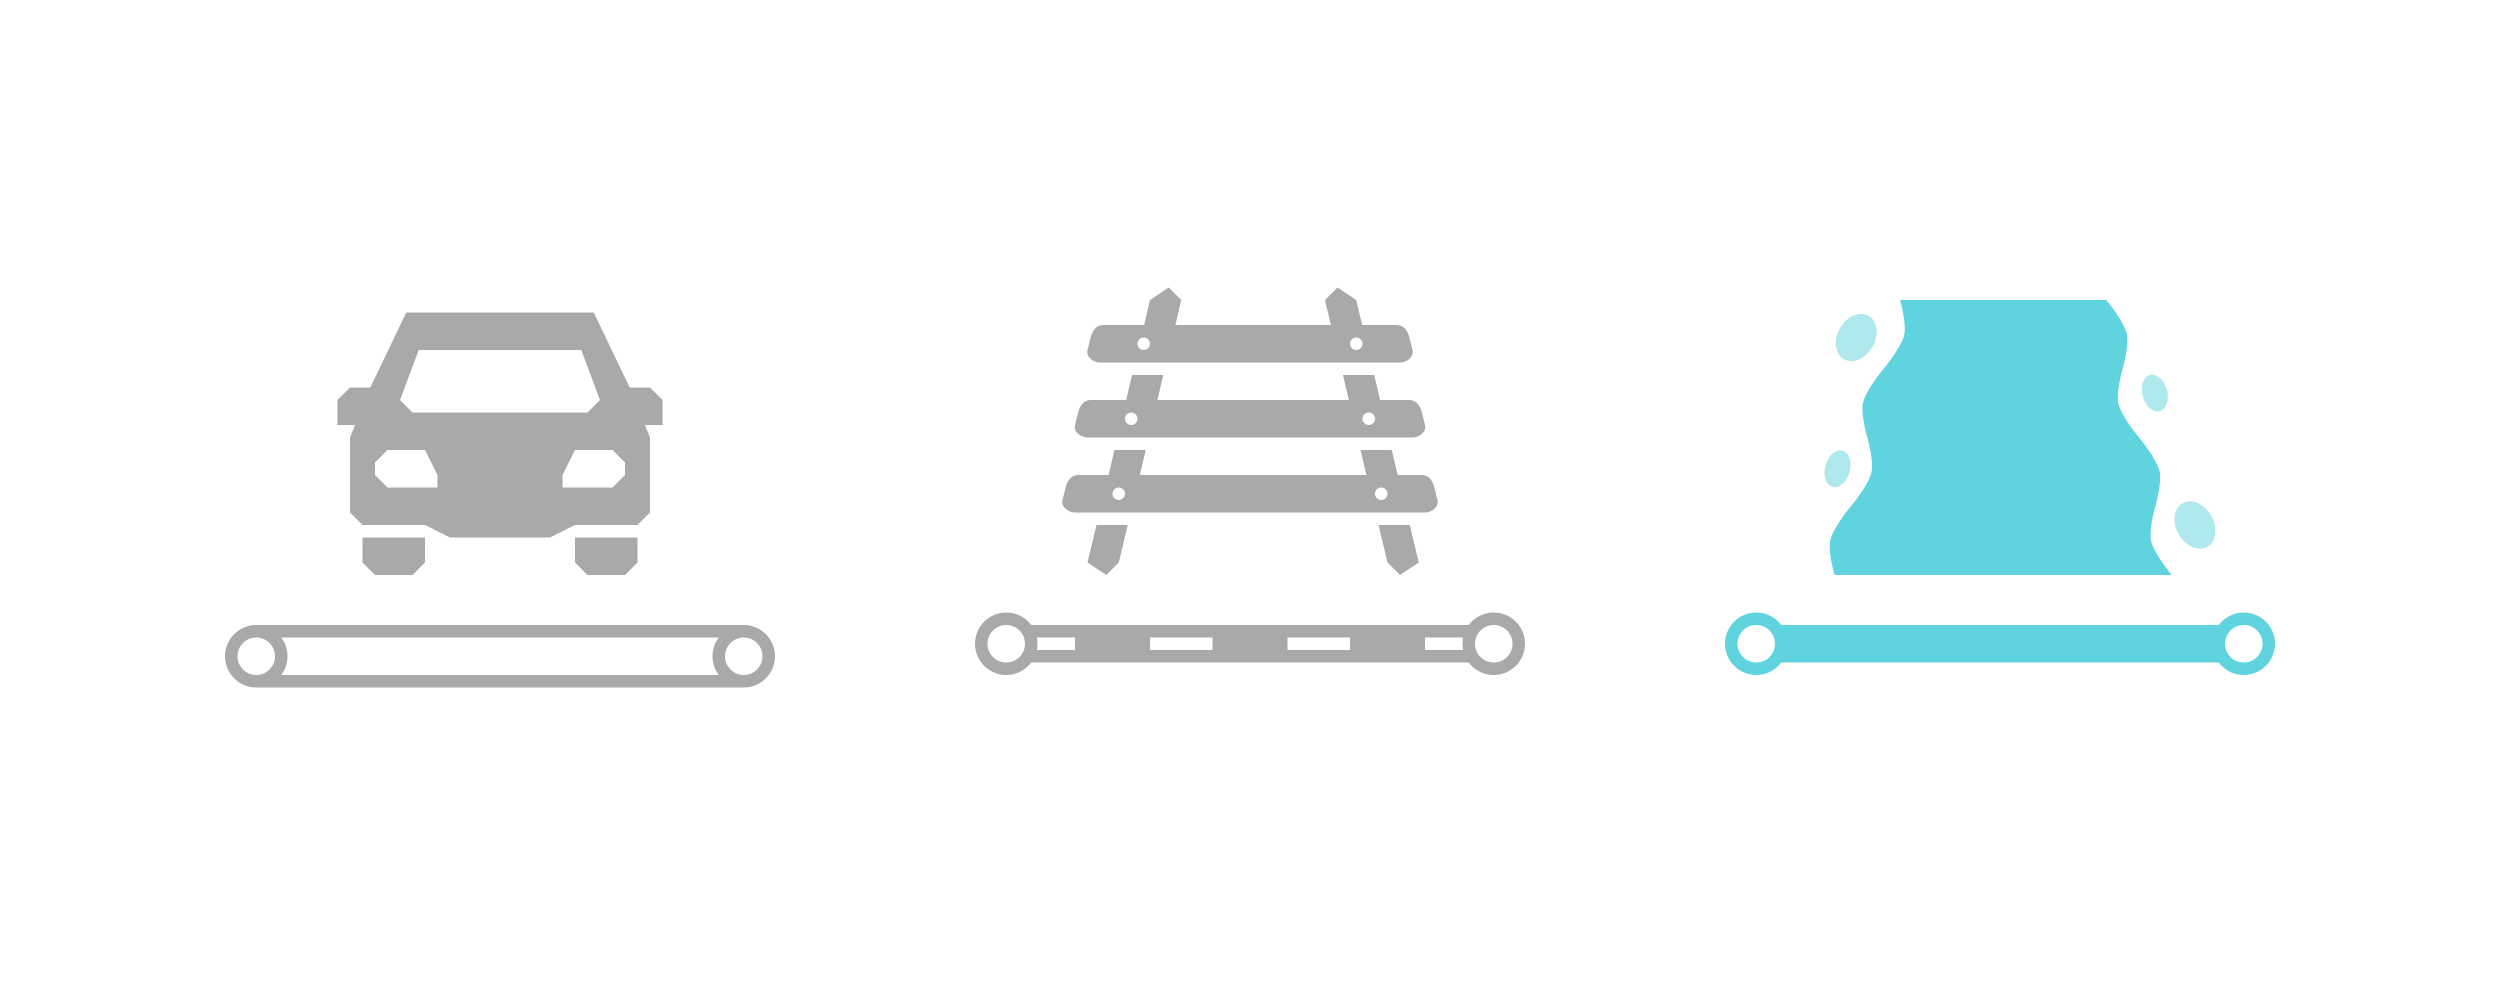 <?xml version="1.0" encoding="UTF-8"?>
<!DOCTYPE svg PUBLIC "-//W3C//DTD SVG 1.1//EN" "http://www.w3.org/Graphics/SVG/1.1/DTD/svg11.dtd">
<svg version="1.1" xmlns="http://www.w3.org/2000/svg" xmlns:xlink="http://www.w3.org/1999/xlink" x="0" y="0" width="200" height="80" viewBox="0 0 200 80">
    <path d="M0,0 L200,0 L200,80 L0,80 z" fill="#FFFFFF"/>
    <g id="img-waterway-river">
      <path d="M140,50 L180,50 L180,53 L140,53 z" fill="#60D4DE"/>
      <path d="M146.762,46 C146.762,46 146.226,44.154 146.417,43.25 C146.638,42.203 148.071,40.5 148.071,40.5 C148.071,40.5 149.505,38.797 149.726,37.75 C149.917,36.846 149.381,35 149.381,35 C149.381,35 148.845,33.154 149.036,32.25 C149.257,31.203 150.69,29.5 150.69,29.5 C150.69,29.5 152.124,27.797 152.345,26.75 C152.536,25.846 152,24 152,24 L168.5,24 C168.5,24 169.933,25.703 170.155,26.75 C170.346,27.654 169.81,29.5 169.81,29.5 C169.81,29.5 169.273,31.346 169.464,32.25 C169.686,33.297 171.119,35 171.119,35 C171.119,35 172.552,36.703 172.774,37.75 C172.965,38.654 172.429,40.5 172.429,40.5 C172.429,40.5 171.892,42.346 172.083,43.25 C172.305,44.297 173.738,46 173.738,46 z" fill="#60D4DE"/>
      <path d="M147.966,37.759 C147.752,38.559 147.145,39.092 146.612,38.949 C146.078,38.806 145.82,38.041 146.034,37.241 C146.248,36.441 146.855,35.908 147.388,36.051 C147.922,36.194 148.18,36.959 147.966,37.759 z" fill="#60D4DE" opacity="0.5"/>
      <path d="M149.799,27.75 C149.247,28.707 148.217,29.146 147.5,28.732 C146.783,28.318 146.649,27.207 147.201,26.25 C147.753,25.293 148.783,24.854 149.5,25.268 C150.217,25.682 150.351,26.793 149.799,27.75 z" fill="#60D4DE" opacity="0.5"/>
      <path d="M171.422,31.708 C171.637,32.508 172.243,33.041 172.776,32.898 C173.31,32.755 173.569,31.99 173.354,31.19 C173.14,30.39 172.533,29.857 172,30 C171.467,30.143 171.208,30.908 171.422,31.708 z" fill="#60D4DE" opacity="0.5"/>
      <path d="M174.299,42.75 C174.851,43.707 175.881,44.146 176.598,43.732 C177.316,43.318 177.449,42.207 176.897,41.25 C176.345,40.293 175.316,39.854 174.598,40.268 C173.881,40.682 173.747,41.793 174.299,42.75 z" fill="#60D4DE" opacity="0.5"/>
      <path d="M182,51.5 C182,52.881 180.881,54 179.5,54 C178.119,54 177,52.881 177,51.5 C177,50.119 178.119,49 179.5,49 C180.881,49 182,50.119 182,51.5 z" fill="#60D4DE"/>
      <path d="M181,51.5 C181,52.328 180.328,53 179.5,53 C178.672,53 178,52.328 178,51.5 C178,50.672 178.672,50 179.5,50 C180.328,50 181,50.672 181,51.5 z" fill="#FFFFFF"/>
      <path d="M143,51.5 C143,52.881 141.881,54 140.5,54 C139.119,54 138,52.881 138,51.5 C138,50.119 139.119,49 140.5,49 C141.881,49 143,50.119 143,51.5 z" fill="#60D4DE"/>
      <path d="M142,51.5 C142,52.328 141.328,53 140.5,53 C139.672,53 139,52.328 139,51.5 C139,50.672 139.672,50 140.5,50 C141.328,50 142,50.672 142,51.5 z" fill="#FFFFFF"/>
    </g>
    <g id="img-railway-rail">
      <path d="M93.5,23 L92,24 L91.531,26 L88.25,26 C87.696,26 87.384,26.463 87.25,27 L87,28 C86.866,28.537 87.446,29 88,29 L112,29 C112.554,29 113.134,28.537 113,28 L112.75,27 C112.616,26.463 112.304,26 111.75,26 L108.969,26 L108.5,24 L107,23 L106,24 L106.469,26 L94.031,26 L94.5,24 L93.5,23 z M91.5,27 C91.776,27 92,27.224 92,27.5 C92,27.776 91.776,28 91.5,28 C91.224,28 91,27.776 91,27.5 C91,27.224 91.224,27 91.5,27 z M108.5,27 C108.776,27 109,27.224 109,27.5 C109,27.776 108.776,28 108.5,28 C108.224,28 108,27.776 108,27.5 C108,27.224 108.224,27 108.5,27 z M90.562,30 L90.094,32 L87.25,32 C86.696,32 86.384,32.463 86.25,33 L86,34 C85.866,34.537 86.446,35 87,35 L113,35 C113.554,35 114.134,34.537 114,34 L113.75,33 C113.616,32.463 113.304,32 112.75,32 L110.406,32 L109.938,30 L107.438,30 L107.906,32 L92.594,32 L93.062,30 L90.562,30 z M90.5,33 C90.776,33 91,33.224 91,33.5 C91,33.776 90.776,34 90.5,34 C90.224,34 90,33.776 90,33.5 C90,33.224 90.224,33 90.5,33 z M109.5,33 C109.776,33 110,33.224 110,33.5 C110,33.776 109.776,34 109.5,34 C109.224,34 109,33.776 109,33.5 C109,33.224 109.224,33 109.5,33 z M89.156,36 L88.688,38 L86.25,38 C85.696,38 85.384,38.463 85.25,39 L85,40 C84.866,40.537 85.446,41 86,41 L114,41 C114.554,41 115.134,40.537 115,40 L114.75,39 C114.616,38.463 114.304,38 113.75,38 L111.812,38 L111.344,36 L108.844,36 L109.312,38 L91.188,38 L91.656,36 L89.156,36 z M89.5,39 C89.776,39 90,39.224 90,39.5 C90,39.776 89.776,40 89.5,40 C89.224,40 89,39.776 89,39.5 C89,39.224 89.224,39 89.5,39 z M110.5,39 C110.776,39 111,39.224 111,39.5 C111,39.776 110.776,40 110.5,40 C110.224,40 110,39.776 110,39.5 C110,39.224 110.224,39 110.5,39 z M87.719,42 L87,45 L88.5,46 L89.5,45 L90.219,42 L87.719,42 z M110.281,42 L111,45 L112,46 L113.5,45 L112.781,42 L110.281,42 z" fill="#A9A9A9"/>
      <g>
        <path d="M80,50 L120,50 L120,53 L80,53 z" fill="#A9A9A9"/>
        <path d="M114,51 L119,51 L119,52 L114,52 z" fill="#FFFFFF"/>
        <path d="M103,51 L108,51 L108,52 L103,52 z" fill="#FFFFFF"/>
        <path d="M92,51 L97,51 L97,52 L92,52 z" fill="#FFFFFF"/>
        <path d="M81,51 L86,51 L86,52 L81,52 z" fill="#FFFFFF"/>
      </g>
      <path d="M122,51.5 C122,52.881 120.881,54 119.5,54 C118.119,54 117,52.881 117,51.5 C117,50.119 118.119,49 119.5,49 C120.881,49 122,50.119 122,51.5 z" fill="#A9A9A9"/>
      <path d="M121,51.5 C121,52.328 120.328,53 119.5,53 C118.672,53 118,52.328 118,51.5 C118,50.672 118.672,50 119.5,50 C120.328,50 121,50.672 121,51.5 z" fill="#FFFFFF"/>
      <path d="M83,51.5 C83,52.881 81.881,54 80.5,54 C79.119,54 78,52.881 78,51.5 C78,50.119 79.119,49 80.5,49 C81.881,49 83,50.119 83,51.5 z" fill="#A9A9A9"/>
      <path d="M82,51.5 C82,52.328 81.328,53 80.5,53 C79.672,53 79,52.328 79,51.5 C79,50.672 79.672,50 80.5,50 C81.328,50 82,50.672 82,51.5 z" fill="#FFFFFF"/>
    </g>
    <g id="img-highway-unclassified">
      <path d="M32.5,25 L29.625,31 L28,31 L27,32 L27,34 L28.406,34 L28,35 L28,40 L28,41 L28,41 C28,41 28.608,41.608 29,42 L30,42 L34,42 L36,43 L44,43 L46,42 L50,42 L51,42 L52,41 L52,41 L52,40 L52,35 L51.594,34 L53,34 L53,32 L52,31 L50.375,31 L47.5,25 z M33.5,28 L46.5,28 L48,32 L47,33 L33,33 L32,32 z M31,36 L34,36 L35,38 L35,39 L31,39 L30,38 L30,37 z M46,36 L49,36 L50,37 L50,38 L49,39 L45,39 L45,38 z M29,43 L29,45 L30,46 L33,46 L34,45 L34,43 z M46,43 L46,45 L47,46 L50,46 L51,45 L51,43 z" fill="#A9A9A9"/>
      <path d="M21,51 L59,51 L59,52 L21,52 z" fill="#7092FF"/>
      <g>
        <path d="M20.5,50 C19.119,50 18,51.119 18,52.5 C18,53.881 19.119,55 20.5,55 L59.5,55 C60.881,55 62,53.881 62,52.5 C62,51.119 60.881,50 59.5,50 z" fill="#A9A9A9"/>
        <path d="M22.5,51 C22.81,51.416 23,51.941 23,52.5 C23,53.059 22.81,53.584 22.5,54 L57.5,54 C57.19,53.584 57,53.059 57,52.5 C57,51.941 57.19,51.416 57.5,51 L22.5,51 z" fill="#FFFFFF"/>
        <path d="M22,52.5 C22,53.328 21.328,54 20.5,54 C19.672,54 19,53.328 19,52.5 C19,51.672 19.672,51 20.5,51 C21.328,51 22,51.672 22,52.5 z" fill="#FFFFFF"/>
        <path d="M61,52.5 C61,53.328 60.328,54 59.5,54 C58.672,54 58,53.328 58,52.5 C58,51.672 58.672,51 59.5,51 C60.328,51 61,51.672 61,52.5 z" fill="#FFFFFF"/>
      </g>
    </g>
</svg>

